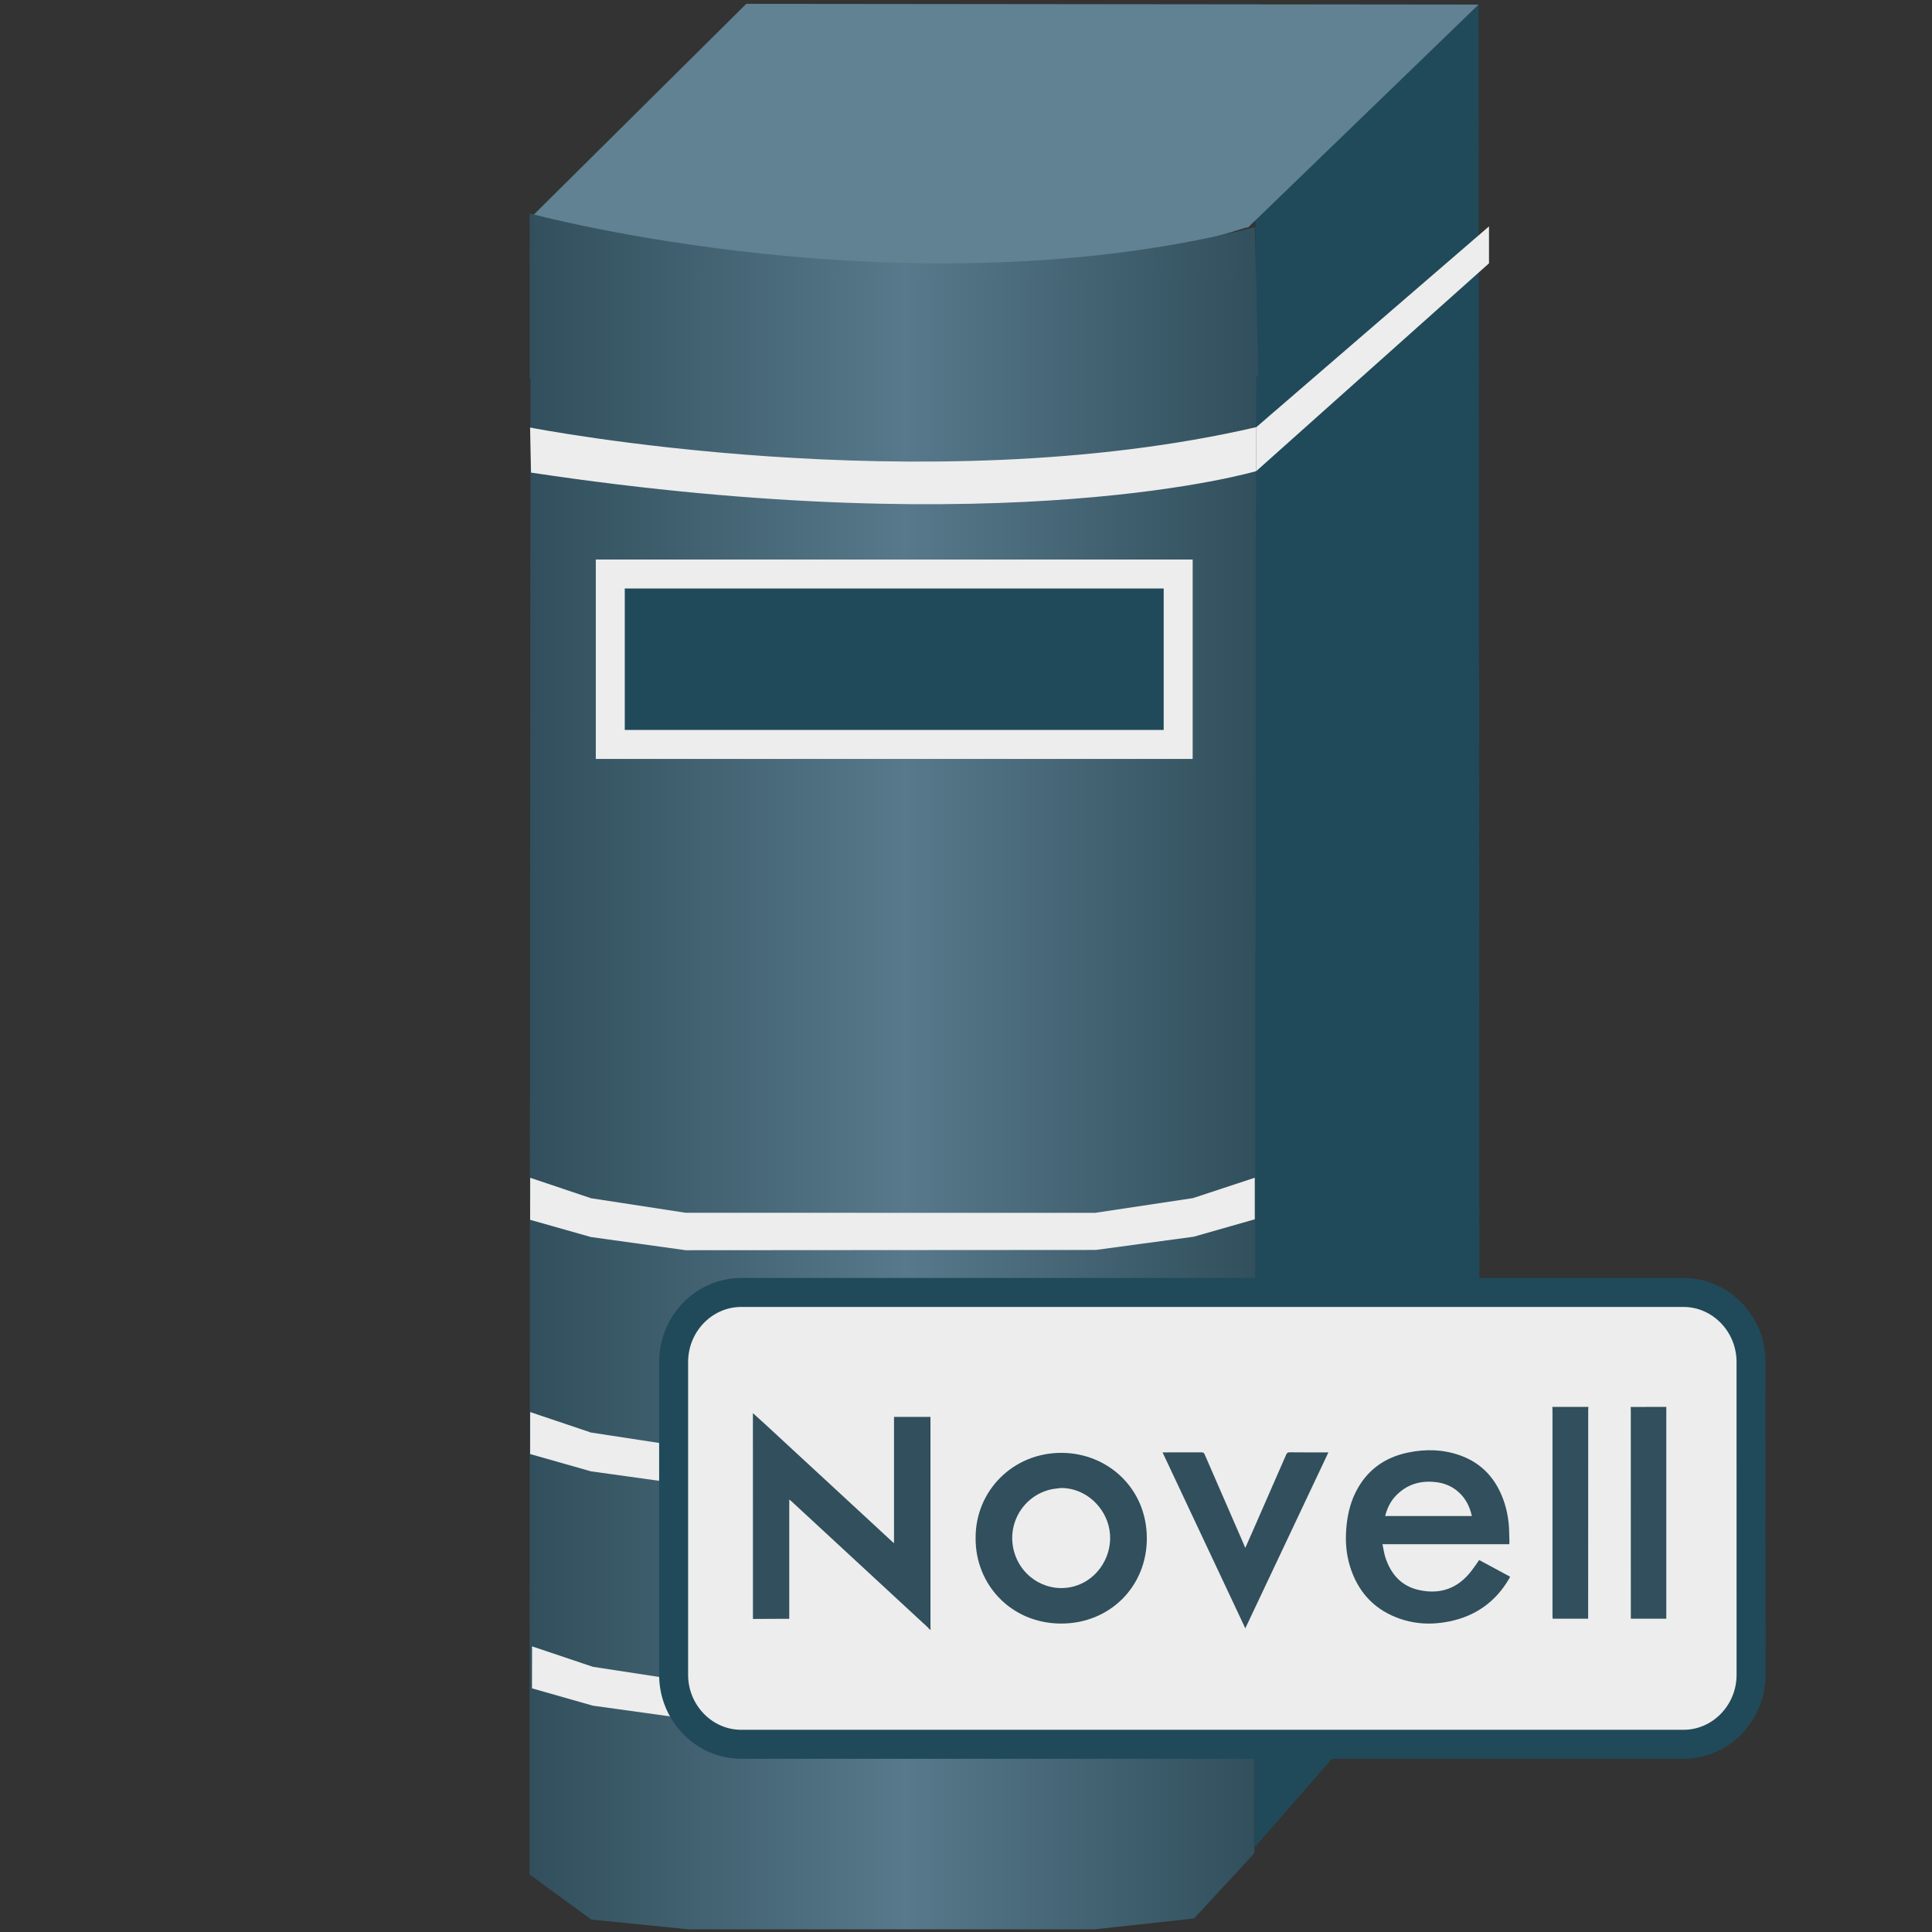 <?xml version="1.0" encoding="utf-8"?>
<!-- Generator: Adobe Illustrator 16.0.0, SVG Export Plug-In . SVG Version: 6.00 Build 0)  -->
<!DOCTYPE svg PUBLIC "-//W3C//DTD SVG 1.1//EN" "http://www.w3.org/Graphics/SVG/1.1/DTD/svg11.dtd">
<svg version="1.1" id="图层_1" xmlns="http://www.w3.org/2000/svg" xmlns:xlink="http://www.w3.org/1999/xlink" x="0px" y="0px"
	 width="100px" height="100px" viewBox="0 0 100 100" enable-background="new 0 0 100 100" xml:space="preserve">
<rect x="0" y="0" width="100" height="100" fill="#333333" stroke="none"/>
<path fill="none" d="M8392.75,201.75"/>
<path fill="none" d="M-7990.25,201.75"/>
<path fill="#FFFFFF" d="M174.407,193.407"/>
<polygon fill="#204A59" points="76.531,0.236 64.982,11.221 64.947,95.613 76.586,82.258 "/>
<polygon fill="#608293" points="38.628,0.198 76.531,0.237 64.592,11.781 64.527,11.771 64.013,11.927 63.637,12.044 63.162,12.178 
	62.615,12.336 61.989,12.492 61.29,12.648 60.512,12.824 59.68,12.999 58.751,13.155 57.767,13.33 56.706,13.486 55.571,13.623 
	54.379,13.758 53.129,13.856 51.803,13.954 50.423,14.012 48.982,14.051 47.488,14.051 45.916,14.031 44.308,13.954 42.641,13.856 
	40.917,13.721 39.157,13.504 37.341,13.271 35.464,12.96 33.554,12.609 31.603,12.199 29.596,11.732 27.553,11.185 "/>
<linearGradient id="SVGID_1_" gradientUnits="userSpaceOnUse" x1="559.715" y1="-1872.154" x2="597.436" y2="-1872.154" gradientTransform="matrix(1 0 0 -1 -532.301 -1855.8)">
	<stop  offset="0" style="stop-color:#314F5C"/>
	<stop  offset="0.517" style="stop-color:#57798B"/>
	<stop  offset="1" style="stop-color:#314F5C"/>
</linearGradient>
<path fill="url(#SVGID_1_)" d="M64.951,11.757l0.184,7.783l-0.398-0.313l-0.596,0.168l-0.455,0.126l-0.516,0.146l-0.633,0.148
	l-0.707,0.166l-0.787,0.188l-0.881,0.167l-0.936,0.188l-1.016,0.168l-1.09,0.188l-1.148,0.146l-1.225,0.148l-1.262,0.146
	l-1.338,0.127l-1.379,0.083l-1.436,0.086l-1.492,0.04l-13.236-1.09l-7.189-0.982l-0.002-8.537
	C27.423,11.052,46.993,16.355,64.951,11.757z"/>
<linearGradient id="SVGID_2_" gradientUnits="userSpaceOnUse" x1="559.705" y1="-1912.911" x2="597.328" y2="-1912.911" gradientTransform="matrix(1 0 0 -1 -532.301 -1855.8)">
	<stop  offset="0" style="stop-color:#314F5C"/>
	<stop  offset="0.517" style="stop-color:#57798B"/>
	<stop  offset="1" style="stop-color:#314F5C"/>
</linearGradient>
<polyline fill="url(#SVGID_2_)" points="64.932,95.918 65.027,14.361 27.459,14.361 27.404,97.02 30.603,99.355 35.633,99.861 
	56.662,99.861 61.805,99.299 "/>
<polygon fill="#204A59" stroke="#EDEDED" stroke-width="1.5" stroke-miterlimit="10" points="31.588,29.711 31.588,38.532 
	60.982,38.532 60.982,29.711 "/>
<polygon fill="#EDEDED" points="27.441,63.137 30.589,64.029 35.489,64.711 56.719,64.697 61.789,64.012 64.947,63.111 
	64.947,60.959 61.748,62.014 56.678,62.777 35.489,62.773 30.589,62.02 27.443,60.961 "/>
<polygon fill="#EDEDED" points="27.441,75.262 30.589,76.156 35.489,76.838 56.719,76.824 61.789,76.137 64.947,75.24 
	64.947,73.084 61.748,74.141 56.678,74.904 35.489,74.898 30.589,74.148 27.443,73.088 "/>
<polygon fill="#EDEDED" points="27.536,87.389 30.685,88.285 35.583,88.965 56.814,88.951 61.885,88.266 65.041,87.367 
	65.041,85.211 61.844,86.266 56.773,87.031 35.583,87.025 30.685,86.273 27.539,85.215 "/>
<path fill="#EDEDED" d="M27.437,22.129c0,0,20.31,3.982,37.59-0.021l-0.002,2.276c0,0-12.789,3.805-37.538,0.078L27.437,22.129z"/>
<polygon fill="#EDEDED" points="65.027,22.109 77.07,11.718 77.07,13.63 65.025,24.384 "/>
<path fill="none" d="M55.818,87.094c0.584-2.146,1.168-4.291,1.752-6.436c0.102-0.021,0.201-0.045,0.301-0.066
	c0.377,1.156,0.76,2.309,1.115,3.469c0.029,0.096-0.082,0.264-0.172,0.359c-0.908,0.957-1.824,1.906-2.736,2.857
	C55.992,87.217,55.906,87.154,55.818,87.094z"/>
<g>
	<path fill="#EDEDED" d="M90.35,86.675c0,1.98-1.572,3.598-3.498,3.598H38.081c-1.923,0-3.498-1.617-3.498-3.598V70.481
		c0-1.979,1.574-3.596,3.498-3.596H86.85c1.926,0,3.498,1.617,3.498,3.596L90.35,86.675L90.35,86.675z"/>
	<path fill="#EDEDED" stroke="#204A59" stroke-width="1.5" stroke-miterlimit="10" d="M90.635,86.688
		c0,1.979-1.572,3.596-3.498,3.596H38.366c-1.923,0-3.499-1.617-3.499-3.596V70.493c0-1.977,1.575-3.596,3.499-3.596h48.767
		c1.926,0,3.5,1.619,3.5,3.596L90.635,86.688L90.635,86.688z"/>
</g>
<g>
	<path fill="#314F5C" d="M38.971,73.145c0.201,0.184,0.406,0.362,0.605,0.547c1.727,1.594,3.453,3.187,5.177,4.784
		c0.465,0.429,0.93,0.86,1.394,1.29c0.034,0.03,0.068,0.061,0.127,0.11c0-2.196,0-4.363,0-6.538c0.638,0,1.256,0,1.887,0
		c0,0.058,0,0.105,0,0.156c0,3.563,0,7.13,0,10.693c0,0.054,0.004,0.107,0.007,0.16c-0.016,0-0.032,0-0.047,0
		c-0.028-0.032-0.053-0.071-0.085-0.102c-0.468-0.433-0.937-0.863-1.403-1.297c-1.883-1.74-3.766-3.483-5.649-5.225
		c-0.035-0.029-0.07-0.061-0.133-0.11c0,2.08,0,4.125,0,6.176c-0.123,0-0.236,0-0.347,0c-0.51,0.004-1.021,0.006-1.532,0.008
		C38.971,80.245,38.971,76.695,38.971,73.145z"/>
	<path fill="#314F5C" d="M82.216,72.822c-0.005,0.054-0.01,0.106-0.01,0.161c-0.003,3.543-0.003,7.089-0.003,10.634
		c0,0.053,0,0.105,0,0.168c-0.615,0-1.221,0-1.838,0c-0.003-0.058-0.008-0.112-0.008-0.168c0-3.548,0-7.093,0-10.634
		c0-0.055-0.007-0.107-0.01-0.161C80.971,72.822,81.596,72.822,82.216,72.822z"/>
	<path fill="#314F5C" d="M86.248,72.822c0,3.651,0,7.305,0,10.963c-0.615,0-1.213,0-1.836,0c0-0.05,0-0.103,0-0.155
		c0-3.548,0-7.098-0.002-10.646c0-0.053-0.003-0.107-0.005-0.161C85.022,72.822,85.636,72.822,86.248,72.822z"/>
	<path fill="#314F5C" d="M78.118,79.927c-2.18,0-4.354,0-6.563,0c0.051,0.239,0.083,0.462,0.148,0.674
		c0.278,0.858,0.813,1.486,1.718,1.693c1.127,0.259,2.063-0.08,2.764-1.017c0.131-0.174,0.249-0.35,0.377-0.53
		c0.532,0.288,1.062,0.57,1.6,0.862c-0.018,0.034-0.028,0.068-0.046,0.096c-0.7,1.204-1.739,1.942-3.098,2.22
		c-0.937,0.192-1.863,0.143-2.76-0.214c-1.228-0.49-2.006-1.4-2.388-2.654c-0.188-0.62-0.241-1.26-0.188-1.91
		c0.048-0.656,0.182-1.289,0.473-1.882c0.56-1.142,1.483-1.822,2.719-2.08c0.909-0.189,1.815-0.169,2.699,0.145
		c1.112,0.396,1.838,1.189,2.237,2.287c0.2,0.548,0.294,1.115,0.304,1.697c0.005,0.161,0.01,0.323,0.013,0.483
		C78.123,79.836,78.121,79.874,78.118,79.927z M76.183,78.47c-0.104-0.469-0.299-0.877-0.648-1.203
		c-0.354-0.338-0.783-0.512-1.268-0.559c-0.778-0.078-1.456,0.132-2.009,0.702c-0.286,0.294-0.459,0.653-0.563,1.06
		C73.194,78.47,74.686,78.47,76.183,78.47z"/>
	<path fill="#314F5C" d="M50.498,79.62c-0.02-2.462,1.956-4.451,4.491-4.42c2.355,0.028,4.366,1.836,4.371,4.415
		c0.005,2.492-1.905,4.42-4.434,4.42C52.318,84.03,50.48,81.995,50.498,79.62z M54.927,77.017c-0.188,0.027-0.374,0.037-0.558,0.08
		c-1.441,0.349-2.287,1.825-1.871,3.249c0.401,1.367,1.806,2.146,3.146,1.749c1.223-0.364,1.996-1.649,1.782-2.911
		C57.231,78.015,56.197,77.019,54.927,77.017z"/>
	<path fill="#314F5C" d="M64.457,80.116c0.118-0.269,0.229-0.519,0.342-0.772c0.593-1.351,1.185-2.701,1.772-4.05
		c0.04-0.09,0.083-0.123,0.186-0.123c0.623,0.007,1.245,0.004,1.868,0.004c0.038,0,0.075,0,0.133,0
		c-1.434,3.039-2.864,6.063-4.301,9.107c-1.429-3.043-2.852-6.065-4.283-9.107c0.061,0,0.098,0,0.136,0
		c0.625,0,1.253,0.001,1.878-0.003c0.08,0,0.126,0.02,0.163,0.103c0.678,1.567,1.361,3.133,2.044,4.697
		C64.409,80.015,64.427,80.055,64.457,80.116z"/>
</g>
</svg>
